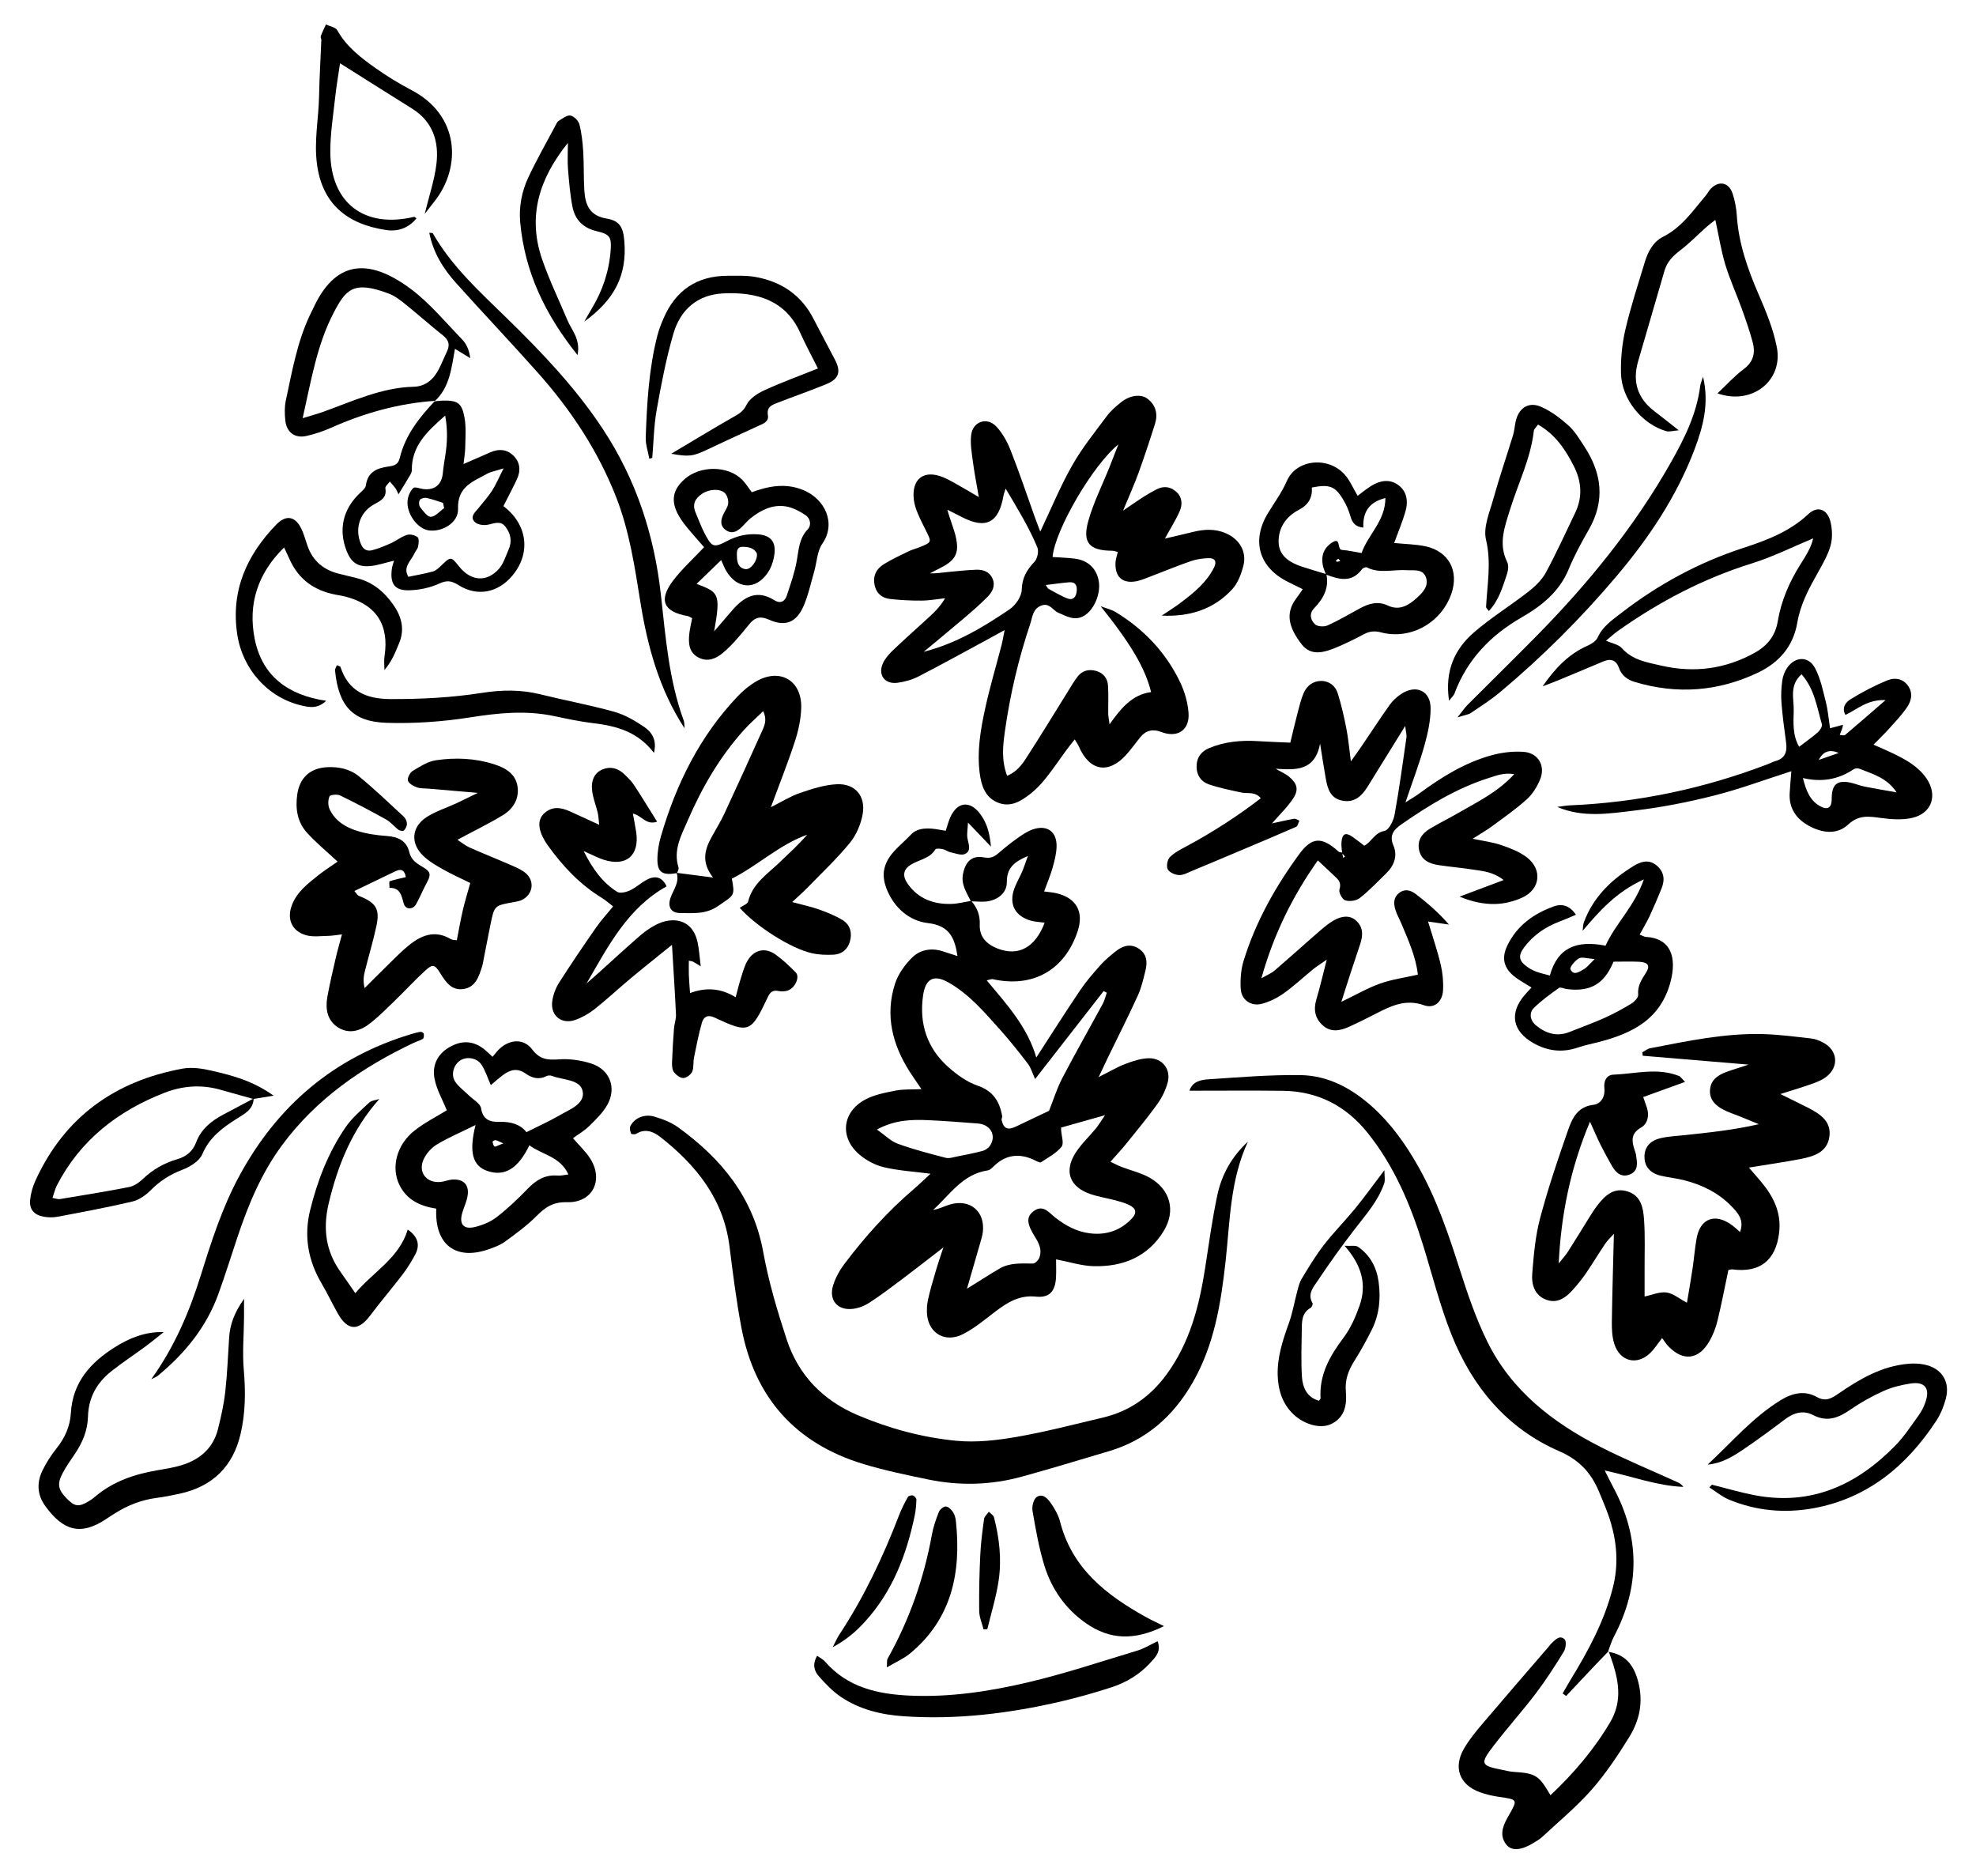 <?xml version="1.0" encoding="UTF-8"?>
<svg id="Layer_1" data-name="Layer 1" xmlns="http://www.w3.org/2000/svg" version="1.1" viewBox="0 0 489.99 465.1">
  <defs>
    <style>
      .cls-1 {
        fill: #000;
        stroke-width: 0px;
      }
    </style>
  </defs>
  <path class="cls-1" d="M240.77,223.48c-1.06-2.19-2.54-4.21-1.95-6.93.63-2.96,2.18-4.53,5.13-3.99,1.56.28,2.47-.04,3.53-.95,1.51-1.3,3.07-2.57,4.69-3.72,1.21-.86,2.49-1.75,3.87-2.24,3.57-1.25,6.04.48,5.96,4.22-.04,1.79-.52,3.6-1.01,5.34-.54,1.89-1.32,3.71-2.09,5.8,1.22.17,2.21.22,3.15.46,4.9,1.2,6.76,4.63,5.17,9.42-3.21,9.65-11.12,14.09-21.08,11.86-.28-.06-.61.11-1.46.3,4.98,5.96,10.12,11.59,12.29,19.13,3.71-5.72,7.22-11.26,10.89-16.7,1.48-2.2,3.25-4.22,5.02-6.21,1.1-1.23,2.39-2.31,3.69-3.35,1.65-1.31,3.49-2.06,5.53-.9,2.26,1.29,2.5,3.39,1.93,5.65-.53,2.09-1,4.23-1.89,6.17-2.35,5.15-4.91,10.19-7.38,15.28-.62,1.27-1.21,2.55-2.32,4.9,2.95-1.47,4.76-2.56,6.7-3.29,1.83-.68,3.81-1.34,5.73-1.37,3.39-.06,5.57,2.79,4.67,6.06-.52,1.89-1.45,3.76-2.59,5.35-2.43,3.37-5.09,6.58-7.7,9.81-1.14,1.41-2.39,2.74-3.89,4.44,1.14.54,1.92.96,2.74,1.28,2.32.89,4.8,1.46,6.95,2.66,5.14,2.88,6.59,8.21,3.5,13.25-3.94,6.43-10.15,8.9-17.41,8.7-2.94-.08-5.85-1.03-9.27-1.69,0,1.35.07,2.92-.01,4.48-.19,3.42-1.61,5.11-4.98,4.76-4.09-.43-7.01,1.4-9.98,3.64-2.65,2-5.23,4.22-8.17,5.69-4.3,2.15-8.32-.15-8.83-4.69-.14-1.3-.05-2.68.23-3.95.54-2.43,1.26-4.82,1.96-7.21.45-1.56.99-3.09,1.84-5.68-3.98,3.07-7.06,5.49-10.19,7.84-2.66,2-5.32,4.02-8.1,5.83-1.21.79-2.7,1.39-4.13,1.56-3.83.47-6.08-2.18-4.91-5.87.59-1.86,1.59-3.68,2.77-5.24,5.12-6.8,10.8-13.1,17.29-18.64,1.36-1.16,2.64-2.43,4.08-3.75-4.1-.53-7.9-.75-11.55-1.61-2.18-.51-4.4-1.7-6.11-3.16-4.92-4.21-4.27-10.52,1.44-13.6,2.27-1.23,5-1.73,7.58-2.24,1.93-.38,3.97-.24,6.39-.36-1.07-1.59-2-2.9-2.87-4.25-4.33-6.76-6.2-14.05-3.69-21.86.77-2.41,2.45-4.74,4.27-6.53,1.94-1.92,4.69-2.43,7.48-1.57,1.21.38,2.42.78,3.75,1.22-.71-4.59-2.02-7.56-7.34-8.18-4.7-.55-8.45-3.87-10.28-8.58-.52-1.34-.83-2.95-.62-4.34.62-4.09,4.17-6.27,6.68-9,1.71-1.86,4.58-1.7,7.12-1.22.46.09.93.16,1.52.26.38-1.14.66-2.26,1.11-3.3,1.76-3.99,4.99-4.29,7.56-.71,1.47,2.05,2.22,4.35,2.55,7.94-2.14-2.25-3.62-3.79-5.7-5.97-.09,1.76-.3,2.79-.15,3.77.22,1.46,1.11,3.19-.58,4.01-.93.45-2.42-.17-3.63-.42-.64-.13-1.2-.61-1.83-.75-.62-.13-1.71-.26-1.89.03-1.43,2.37-4.13,2.55-6.16,3.85-1.85,1.18-2.06,2.79-.69,4.72,2.63,3.72,6.44,5.09,10.83,4.96,1.64-.05,3.28-.49,4.91-.75,1.47,1.68,2.21,3.55,2.11,5.86-.13,3.07,1.7,4.89,4.41,5.95,5.19,2.02,9.34-.25,11.69-6.41-1.16-.16-2.34-.19-3.44-.5-3.99-1.15-5.51-4.17-4.05-8.07.52-1.39,1.3-2.69,1.89-4.06.47-1.1.83-2.24,1.44-3.9-3.49,1.46-5.25,3.02-5.23,6.52.02,2.77-2.54,4.62-5.43,4.79-1.15.07-2.32-.05-3.48-.08l.02.03ZM239.83,319.47c3.24-2.01,5.6-3.55,8.04-4.97,2.57-1.5,5.43-1.25,8.27-1.24.55,0,1.38-.86,1.61-1.5.67-1.86-.06-3.44-1.1-5.1-2.08-3.31-2.13-4.93-.5-6.26,2.44-1.98,3.93.21,5.55,1.48,2.54,1.98,5.28,3.47,8.51,3.88,4.05.51,7.56-.65,10.39-3.59,1.41-1.46,1.16-2.6-.7-3.48-1.04-.49-2.18-.8-3.3-1.1-2.08-.55-4.24-.88-6.27-1.58-5.09-1.76-6.53-5.61-3.64-10.17,1.41-2.22,3.41-4.06,5.09-6.12.74-.91,1.33-1.93,2.23-3.24-4.05,1.14-7.42,2.09-10.88,3.07,0-.03-.01.29,0,.61.07,1.41.76,3.32.1,4.14-1.29,1.61-3.31,2.66-5.1,3.85-.24.16-.88-.16-1.29-.37-3.78-1.95-7.2-1.59-10.09,1.05-.56.51-1.16,1.24-1.83,1.34-6.25.92-9.37,6.04-13.54,9.8,1.52-.24,2.8-.94,4.17-1.35,4.96-1.46,8.73,1.67,8.17,6.78-.11.98-.43,1.94-.7,2.9-.99,3.47-2,6.93-3.23,11.17h.04ZM256.68,267.52c-.68-1.47-1.02-2.77-1.77-3.76-2.22-2.9-4.49-5.77-6.93-8.49-3.88-4.33-7.67-8.82-12.83-11.72-3.57-2.01-5.63-.94-6.24,3.16-1.05,7.1.99,13.23,6.39,17.97,2.09,1.83,4.52,3.59,7.11,4.47,3.86,1.32,5.47,3.93,6.1,7.57.05.31-.21.68-.14.97.5,2.14,1.52,2.58,3.54,1.61,2.8-1.34,5.61-2.67,8.22-3.91,1.07-2.68,1.95-5.53,3.3-8.13,3.23-6.19,6.69-12.25,10.02-18.39.46-.85.67-1.83,1-2.75-.26-.14-.52-.27-.78-.41-5.59,7.17-11.17,14.33-16.99,21.8h0ZM217.43,280.02c2.01,1.4,3.45,2.9,5.2,3.54,3.87,1.41,7.87,2.44,11.87,3.48.88.23,1.93-.15,2.89-.34,2.09-.41,4.19-.81,6.25-1.36.7-.19,1.47-.72,1.86-1.31,1.65-2.49.13-5.25-2.99-5.49-4.13-.32-8.27-.65-12.4-.83-4.13-.18-8.24-.07-12.67,2.33v-.02Z"/>
  <path class="cls-1" d="M277.44,110.08c-6.5,5.19-15.91,21.51-16.43,28.01,1.8.13,3.6.18,5.39.39,3.39.4,5.54,2.45,6.07,5.65.53,3.22-1.31,7.32-3.84,8.64-2.27,1.19-4.14,0-6.14-.83-1.43-.6-2.25-2.62-4.33-1.79-2.09.84-2.11,2.79-2.68,4.49-2.92,8.68-5.01,17.57-6.29,26.63-.5,3.54-.91,7.2.55,11.07,2.33-.97,3.64-2.7,4.75-4.43,3.53-5.44,6.89-11,10.33-16.5.79-1.27,1.53-2.58,2.46-3.75,1.15-1.45,2.78-1.81,4.51-1.33,1.8.49,2.84,1.82,2.96,3.62.16,2.32.03,4.66.06,6.99,0,.62.15,1.23.33,2.64,2.88-4.09,5.67-7.39,10.3-8-1.47-5.92-4.93-11.83-12.51-21.29,1.66.63,2.75.87,3.65,1.41,7,4.25,12.48,9.98,16.03,17.36,1.13,2.35,1.91,5.03,2.11,7.62.35,4.35-2.76,6.36-6.79,4.78-2.08-.81-3.81-.37-5.19,1.33-1.15,1.42-2.21,2.93-3.43,4.29-4.45,4.96-9.17,4.11-11.83-2.1-.19-.44-.49-.84-.98-1.66-.79,1.01-1.46,1.81-2.08,2.66-1.67,2.28-3.25,4.64-5.01,6.85-1.13,1.42-2.4,2.8-3.83,3.92-2.39,1.89-5.03,3.55-8.24,2.19-3.15-1.34-4.02-4.3-4.41-7.34-.68-5.36.21-10.64,1.34-15.83,1.16-5.35,2.73-10.6,4.11-15.91.24-.93.39-1.88.74-3.65-1.66.91-2.71,1.49-3.76,2.06-5.85,3.16-11.66,6.38-17.56,9.42-1.59.82-3.44,1.34-5.22,1.58-3.29.44-5.03-2.07-3.53-5.05.58-1.16,1.53-2.19,2.48-3.1,2.65-2.53,5.39-4.96,8.09-7.43,1.7-1.54,3.41-3.07,4.74-5.38-1.94.21-3.88.58-5.82.59-2.63.02-5.28-.11-7.89-.41-1.96-.23-3.37-1.42-3.78-3.46-.45-2.22.43-4.01,2.27-5.14,1.97-1.22,4.09-2.2,6.18-3.22.89-.43,1.88-.66,2.81-1.04,2.89-1.18,2.9-1.23,1.59-3.87-.74-1.49-1.51-2.96-2.15-4.5-.44-1.07-.82-2.2-.96-3.34-.62-5.2,2.48-7.58,7.29-5.59,1.53.63,2.96,1.52,4.41,2.33,1.27.7,2.5,1.46,4.41,2.58-.59-3.44-1.13-6.17-1.49-8.93-.28-2.13-.65-4.33-.41-6.43.39-3.38,3.91-4.61,6.24-2.14,1.55,1.64,2.72,3.8,3.56,5.93,2.19,5.57,4.09,11.25,6.11,16.88.39,1.08.81,2.15,1.23,3.25,2.65-5.58,4.95-11.18,7.91-16.41,2.45-4.32,5.61-8.23,8.59-12.23.98-1.32,2.28-2.43,3.58-3.47,2.1-1.68,4.87-2.07,6.48-.86,2.08,1.57,2.66,3.8,1.89,6.25-1.3,4.12-2.66,8.22-4.13,12.28-1,2.77-2.23,5.45-3.79,9.24,2.25-1.53,3.54-2.45,4.87-3.3,1.12-.71,2.27-1.38,3.45-1.99,1.85-.95,3.61-.63,5.05.78,1.35,1.32,1.35,3.1.66,4.67-.93,2.12-2.19,4.09-3.65,6.76,2.6-.61,4.76-1.09,6.9-1.63,2.81-.7,5.58-.86,8.31.36,3.33,1.48,5.14,4.57,4.23,8.07-.53,2.03-1.36,4.24-2.74,5.75-4.58,5.01-10.59,6.88-17.49,6.55,1.61-1.09,3.28-2.11,4.83-3.29,3.18-2.43,6.3-4.94,8.14-8.64.71-1.42.28-2.36-1.31-2.31-1.47.04-3.01.24-4.39.72-3.3,1.13-6.53,2.48-9.79,3.72-1.24.47-2.48,1.02-3.78,1.28-3.44.67-5.38-1.12-5.16-4.7.05-.82.35-1.62.56-2.54-.44-.11-.9-.32-1.36-.32-5.62-.03-7.46-1.91-5.98-7.28,1.28-4.62,3.49-8.97,5.28-13.45.65-1.62,1.28-3.25,2.26-5.77l.06.04ZM229.04,161.6c7.97-2.04,14.78-6.09,21.32-10.55,1.47-1,2.96-3.15,3-4.82.08-2.98,1.25-4.94,3.16-6.95.72-.76,1.11-2.59.72-3.54-2.05-4.98-4.87-9.55-7.87-14.61-.33,1.06-.47,1.36-.52,1.68-1.16,6.83-4.37,8.49-10.39,5.35-1.08-.56-2.17-1.1-3.55-1.8.97,3.53,2.48,6.48,2.42,9.41-.07,3.73-3.89,4.75-6.72,6.38,1.55.04,3-.19,4.47-.34,2.31-.22,4.62-.47,6.94-.56,1.74-.07,3.35.45,4.11,2.22.76,1.78-.08,3.32-1.26,4.51-1.86,1.89-3.88,3.63-5.9,5.35-3.28,2.79-6.61,5.52-9.92,8.27h-.01ZM259.88,145.91c1.3.68,2.98,1.75,4.81,2.46,1.37.53,2.16-.34,2.3-1.77.14-1.38-.27-2.37-1.84-2.24-1.95.15-3.89.45-5.83.68.08.13.17.26.56.87h0Z"/>
  <path class="cls-1" d="M332.8,211.44c-.06-.83-.21-1.66-.16-2.48.14-2.27.96-2.71,2.73-1.5.95.65,1.85,1.39,2.93,2.21,1.84-.96,2.57-3.26,5.01-3.67,1.06-.18,2.23-2.5,2.5-4,1.16-6.36,2.02-12.77,2.95-19.17.09-.59-.12-1.22-.31-2.85-2.3,3.71-4.12,6.64-5.94,9.58-1.14,1.84-2.27,3.68-3.41,5.52-1.52,2.44-3.47,4.13-6.58,3.34-2.72-.69-3.33-3.01-3.76-5.36-.47-2.61-.86-5.24-1.41-8.68-1.35,6.88-6.08,6.5-11.02,6.21,1.32.77,2.46,1.24,3.35,1.99,1.95,1.64,2.41,3.15,1.06,5.26-1.41,2.2-3.37,4.04-5.32,6.3,1.89-.41,3.67-.84,5.49-1.15.39-.07.86.3,1.29.47-.26.53-.39,1.35-.8,1.53-5.02,2.2-10.07,4.31-15.12,6.44-3.53,1.49-7.05,2.98-10.59,4.44-1.07.44-2.2,1.11-3.28,1.08-1-.03-2.4-.63-2.84-1.42-.4-.73-.11-2.38.51-3.01,1.13-1.15,2.68-1.93,4.14-2.71,6.43-3.46,12.55-7.39,18.43-11.91-1.48-1.74-3.29-1.08-4.84-1.42-2.74-.59-5.51-1.14-8.15-2.06-1.79-.63-2.9-2.16-2.94-4.25-.05-2.3,1.12-3.87,3.09-4.69,3.9-1.64,8.03-2,12.23-1.73,2.64.17,5.28.25,7.92.37.61-2.52,1.19-5.05,1.85-7.56.42-1.6.81-3.24,1.47-4.75.78-1.79,2.3-2.97,4.28-2.99,2.01-.02,3.57,1.19,4.16,3.06.89,2.84,1.55,5.76,2.13,8.68.48,2.43.69,4.91,1.13,8.2,1.16-1.63,1.89-2.62,2.57-3.63,2.34-3.44,4.6-6.93,7.01-10.32.75-1.06,1.77-2.02,2.86-2.74,3.7-2.46,7.33-.84,7.33,3.54,0,3.09-.71,6.26-1.55,9.27-1.24,4.41-2.88,8.71-4.69,14.06,1.7-1.09,2.61-1.61,3.45-2.23,5.53-4.07,11.33-7.68,18.01-9.49,2.51-.68,5.25-1.01,7.84-.82,3.65.27,5.48,3.46,4.09,6.85-.74,1.79-1.86,3.62-3.28,4.9-2.7,2.44-5.72,4.54-8.66,6.71-1.45,1.07-3.03,1.96-4.78,3.08,2.62.56,4.94.84,7.11,1.58,2.18.74,4.44,1.62,6.25,2.98,3.99,2.99,3.46,7.96-1.06,10.03-2.07.95-4.46,1.54-6.73,1.59-2.89.07-5.8-.57-8.81-1.83,3.46-1.3,6.92-2.6,10.92-4.11-2.63-2.06-5.22-2.23-7.72-2.61-2.79-.42-5.61-.67-8.4-1.09-2.24-.34-4.26-1.18-4.83-3.67-.55-2.46.71-4.2,2.72-5.39,2.44-1.44,4.97-2.7,7.42-4.12,4.59-2.65,9.41-4.98,13.43-9.37-2.54-.43-4.49.37-6.37.97-7.86,2.5-14.82,6.75-21.53,11.43-1.75,1.22-3.24,2.58-2.04,5.34,1.06,2.44.19,4.93-1.79,6.84-2.15,2.08-4.21,4.29-6.56,6.13-.87.69-2.54.91-3.62.58-.72-.22-1.66-1.97-1.43-2.68.56-1.7-.27-2.48-1.27-3.4-1.22-1.12-2.42-2.27-4.08-3.83-6.19,8.77-10.87,18.09-14.01,29.24,1.53-.89,2.52-1.28,3.28-1.93,3.16-2.71,6.25-5.5,9.38-8.24,1.38-1.2,2.74-2.44,4.22-3.51,2.56-1.83,4.83-2.09,6.41-.8,1.98,1.61,1.96,3.71,1.24,5.92-.78,2.37-1.59,4.73-2.36,7.1-.71,2.15-1.38,4.32-2.33,7.28,3.74-1.8,6.59-3.46,9.65-4.54,2.92-1.03,6.05-1.45,9.32-2.19-.49-4.38-2.32-8.45-4.04-12.55-.51-1.23-1.21-2.4-1.57-3.66-.41-1.47-.46-2.97.99-4.07,1.49-1.12,2.94-.6,4.14.32,2.88,2.22,5.65,4.59,8.18,7.54-1.63-.24-3.27-.48-5.17-.76,1.12,3.75,2.3,7.16,3.13,10.65.49,2.07.7,4.29.58,6.42-.15,2.83-2.16,4.6-4.69,3.7-4.5-1.61-8.12.1-11.86,2.03-2.22,1.14-4.45,2.26-6.73,3.29-2.21,1-4.52,1.49-6.56-.35-1.91-1.73-2.31-3.88-1.58-6.38.88-2.97,1.58-5.99,2.59-9.9-1.64,1.14-2.55,1.7-3.36,2.36-2.45,2-4.77,4.18-7.34,6.01-1.59,1.13-3.46,2.05-5.35,2.56-2.72.74-5.13-.93-5.29-3.74-.13-2.28.05-4.71.71-6.87,2.96-9.64,7.86-18.35,13.78-26.45,3.19-4.37,5.65-4.38,9.78-.66.21.19.6.17.9.25.07.43.15.86.22,1.29.16-.1.32-.2.49-.3-.27-.3-.53-.6-.8-.91l.06-.02Z"/>
  <path class="cls-1" d="M417.86,268.22c-3.69,1.34-6.93,2.51-10.39,3.76.29.83.62,1.73.91,2.63.65,1.97.18,4-1.42,4.92-2.54,1.45-2.38,3.24-1.67,5.44.15.47.34.95.41,1.44.25,1.83.68,3.85-1.53,4.75-2.1.86-3.49-.4-4.47-2.13-.99-1.73-1.95-3.49-2.84-5.27-.81-1.63-1.52-3.31-2.59-5.67-4.87,11.57-7.17,23.07-7.76,35.14.79-1,1.67-1.94,2.35-3,1.8-2.8,3.51-5.66,5.28-8.48.62-.99,1.24-1.97,1.95-2.89,1.91-2.48,4.1-4.58,7.58-3.45,3.28,1.06,3.8,4.1,4,6.88.3,4.14.12,8.32.14,12.48v6.66c1.83-.38,3.68-1.22,5.41-1,1.63.2,3.13,1.51,5.09,2.54.47-2.8.98-5.65,1.4-8.51.37-2.46.55-4.96.99-7.41.89-4.98,4.55-6.37,8.71-3.36.65.47,1.24,1.04,2.07,1.75,1.1-2.98-.55-4.75-2.1-6.36-3.2-3.32-7.23-5.3-11.65-6.45-1.92-.5-3.93-.68-5.87-1.14-2.58-.6-3.95-2.14-4.07-4.38-.14-2.47,1.17-4.26,3.97-4.93,1.93-.46,3.94-.54,5.93-.75,6.11-.65,12.21-1.28,18.45-2.72-1.59-.65-3.18-1.3-4.77-1.95-1.39-.56-2.83-1.01-4.14-1.71-1.83-.98-3.3-2.38-3.21-4.67.1-2.52,1.84-3.8,3.99-4.59,1.69-.62,3.42-1.13,5.59-1.85-9.12-.76-17.69-1.48-26.26-2.2-.03-.29-.05-.57-.08-.86.64-.34,1.25-.87,1.94-1,9.31-1.79,18.6-3.79,28.15-3.5,3.97.12,7.94.65,11.89,1.1.97.11,1.94.52,2.82.98,3.65,1.9,4.05,6.02.77,8.53-1.03.79-2.32,1.29-3.55,1.73-2.32.83-4.68,1.52-7.8,2.52,2.74,1.35,4.91,2.39,7.05,3.49,2.93,1.51,5.67,3.39,5.09,7.17-.58,3.76-3.82,4.79-7,5.41-4.06.8-8.17,1.37-12.95,2.16,1.24,1.43,2.14,2.45,3.02,3.5,3.09,3.69,5.11,7.71,4.47,12.77-.86,6.76-4.76,9.86-11.58,8.97-.31-.04-.64.1-.99.16-.89,4.19-1.69,8.4-2.7,12.57-.43,1.76-1.11,3.51-2.01,5.08-2.64,4.6-6.51,5.05-10.15,1.28-.55-.57-.97-1.26-1.58-2.07-1.05,1.35-1.85,2.63-2.89,3.66-3.29,3.23-7.57,2.2-8.97-2.24-.54-1.7-.62-3.61-.6-5.42.1-7.14.32-14.29.51-21.85-.8.9-1.56,1.59-2.12,2.42-1.67,2.48-3.22,5.05-4.91,7.53-.94,1.37-2.01,2.65-3.11,3.89-1.73,1.96-3.8,3.51-6.55,2.54-2.98-1.05-3.78-3.81-3.56-6.52.37-4.62.77-9.31,1.96-13.77,1.96-7.37,4.41-14.61,6.93-21.81,1.02-2.92,2.34-5.8,6.3-6.26,1.84-.21,2.93-2,2.69-4.17-.18-1.69.5-3.23,2.26-3.3,5.43-.21,10.91-1.82,16.29.35.28.11.47.44,1.48,1.45h0Z"/>
  <path class="cls-1" d="M83.73,213.63c-2.87-2.68-5.44-4.78-7.64-7.22-2.36-2.62-2.87-5.92-2.39-9.39.57-4.15,3.15-6.56,7.29-6.81,2.94-.18,5.78.43,8.01,2.25,3.85,3.15,7.45,6.61,11.11,9.99.44.41.78,1.15.8,1.75.02.57-.33,1.26-.74,1.69-.19.21-1.02.09-1.35-.16-1.06-.79-1.92-1.92-3.06-2.55-3.76-2.1-7.57-4.11-11.44-5.98-.72-.35-2.46-.15-2.62.24-.38.91-.39,2.25.02,3.15,1.34,2.91,3.97,4.51,6.87,5.41,2.35.73,4.87,1.09,7.33,1.26,2.8.2,4.88,1.15,5.58,4.02.44,1.8,1.6,2.66,3.14,3.55,2.34,1.36,2.3,1.99.97,4.46-.86,1.6-1.54,3.3-2.43,4.88-.79,1.41-2.62,1.38-3.05-.13-.57-1.99-.85-3.96-3.54-3.92,0-.57-.14-1.57.03-1.63,1.28-.44,2.62-.7,4.02-1.03-.25-1.38-.85-2.31-2.61-1.45-3.28,1.59-6.57,3.17-10.15,4.89.55.62.76,1.07,1.1,1.2,4.26,1.69,5.27,3.23,4.36,7.48-.8,3.73-1.91,7.4-2.84,11.1-.32,1.25-.52,2.53-.08,4.29,1.56-1.56,3.11-3.13,4.69-4.67,2.03-1.97,3.98-4.05,6.16-5.84,3.13-2.57,6.56-4.01,10.54-1.62.38.23.92.18,1.47.27.5-2.53.91-4.97,1.47-7.38.52-2.23,1.2-4.43,1.86-6.82-2.28-1.12-4.55-2.13-6.71-3.35-1.73-.97-3.5-2-4.92-3.35-3.29-3.12-2.95-7.26.88-9.68,2.23-1.41,4.82-2.23,7.23-3.34,1.45-.67,2.88-1.39,5.4-2.62-4.9-.42-8.53-.73-12.16-1.04-.99-.09-2.05,0-2.96-.33-.86-.31-2-.94-2.21-1.67-.19-.65.49-1.98,1.17-2.39,1.82-1.1,3.77-2.37,5.8-2.66,4.79-.7,9.63-.52,14.33.98,2.83.9,5.38,2.33,5.87,5.5.48,3.08-1.09,5.6-3.65,7.15-3.54,2.15-7.29,3.96-11.25,6.09.94.61,1.89,1.41,2.98,1.9,3.5,1.56,7.06,2.96,10.57,4.5,1.21.53,2.49,1.08,3.45,1.94,2.25,2,1.68,5.28-1.04,6.59-.59.28-1.27.4-1.92.51-4.85.86-4.87.85-5.81,5.39-.6,2.92-1.15,5.86-1.73,8.79-.13.65-.23,1.31-.43,1.94-.78,2.41-1.59,4.97-4.52,5.43-2.96.47-4.41-1.66-5.79-3.88-1.4-2.26-1.9-2.36-3.78-.64-2.58,2.36-4.95,4.94-7.46,7.38-1.91,1.86-3.81,3.75-5.87,5.42-2.46,2-5.35,3.11-8.29,1.23-2.68-1.72-3.14-4.61-2.61-7.57.59-3.26,1.36-6.5,2.1-9.73.41-1.77.92-3.51,1.52-5.74-1.38.15-2.44.35-3.51.37-1.8.03-3.71.31-5.39-.17-3.56-1.01-4.83-4.03-3.5-7.5,1.26-3.27,3.95-5.3,6.56-7.38,1.53-1.22,3.2-2.27,4.77-3.37v.02Z"/>
  <path class="cls-1" d="M309.48,282.98c-4.48,9.53-4.46,19.78-5.58,29.81-1.17,10.46-2.82,20.74-8.21,30.07-4.8,8.3-11.47,14.19-20.74,16.93-7.18,2.13-14.34,4.32-21.55,6.3-7.67,2.11-15.47,2.31-23.25.7-5.37-1.11-10.76-2.23-16-3.81-16.87-5.11-27.02-16.46-30.29-33.76-1.27-6.69-2.12-13.47-2.97-20.23-1.48-11.74-8.23-20.1-17.13-27.09-1.74-1.36-3.76-2.2-6.01-.8-.31.19-1.2.11-1.26-.05-.21-.57-.42-1.34-.19-1.83.98-2.03,3.47-3.13,5.99-2.38,2.05.61,4.16,1.41,5.87,2.65,10.72,7.76,18.64,17.35,21.1,30.93,1.33,7.33,3.48,14.56,5.81,21.65,2.9,8.85,8.98,15.1,17.55,18.75,7.85,3.34,16.09,5.57,24.54,6.38,4.89.47,9.98-.11,14.86-.95,7.2-1.25,14.3-3.11,21.42-4.79,6.59-1.55,11.77-5.18,15.79-10.65,5.81-7.9,8.14-17,9.61-26.46.94-6.07,1.76-12.18,3.05-18.18,1.1-5.1,3.67-9.58,7.62-13.18h-.03Z"/>
  <path class="cls-1" d="M167.87,216.46c-3.53.64-4.86-.16-4.85-3.35,0-1.97.34-3.99.9-5.88,3.78-12.94,9.65-24.78,19.04-34.64,1.36-1.43,2.95-2.74,4.65-3.71,5.87-3.34,11.28-.13,11.07,6.66-.09,2.78-.7,5.63-1.57,8.28-1.74,5.33-3.83,10.55-5.95,16.3,2.6-1.3,4.81-2.7,7.22-3.53,2.95-1.01,6.04-2.01,9.11-2.16,4.53-.22,7.22,2.9,6.43,7.4-.44,2.51-1.58,5.18-3.18,7.14-3.26,3.97-7.03,7.52-10.62,11.21-1.01,1.04-2.11,1.99-3.68,3.46,2.64.72,4.71,1.14,6.67,1.84,2.02.73,4.06,1.54,5.87,2.66,1.88,1.17,2.37,3.19,1.77,5.3-.56,1.94-2.01,3.13-4,3.24-1.8.1-3.68.03-5.43-.36-5.25-1.17-13.93-6.74-17.89-11.25.72-.52,1.93-.92,2.09-1.58,1.09-4.42,4.7-6.73,7.68-9.58,2.37-2.26,4.78-4.47,6.97-6.97-6.95,2.48-12.26,7.67-18.69,10.9.81,4.36.57,4-3.33,6.73-3.11,2.17-6.3,1.81-9.55,1.79-2.26-.02-3.11-1.6-2.3-3.85.72-2,2.24-3.77,1.48-6.12,2.74.35,5.48.71,9.04,1.17-3.06-3.89-2.02-7.07-.26-10.22,1.05-1.88,2.18-3.73,3.09-5.68,3.21-6.91,6.36-13.84,9.49-20.79.58-1.29,1.01-2.67.11-4.56-1.78,1.73-3.4,3.13-4.81,4.71-5.94,6.61-10.35,14.19-13.86,22.3-1.61,3.72-3.71,7.41-2.32,11.77.12.39-.24.93-.38,1.4v-.03Z"/>
  <path class="cls-1" d="M166.65,234.23c-3.75,3.04-6.97,5.58-10.12,8.21-3.07,2.56-5.99,5.29-9.12,7.77-1.41,1.12-3.07,2.05-4.77,2.65-3.35,1.19-6.15-1.04-5.71-4.55.2-1.6.82-3.28,1.68-4.64,2.94-4.63,6.03-9.16,9.16-13.66,1.23-1.77,2.7-3.37,4.26-5.29-1-.76-1.82-1.52-2.76-2.09-5.5-3.36-9.8-7.95-13.51-13.15-.19-.27-.37-.55-.55-.84-1.79-2.94-1.97-5.3-.38-6.88,1.96-1.94,4.21-1.63,6.48-.61,2.27,1.02,4.52,2.07,7.27,3.33-.14-1.24-.16-2.13-.36-2.98-.42-1.77-1.13-3.5-1.37-5.29-.37-2.77.59-4.64,2.53-5.44,2.09-.86,3.93-.28,5.49,1.23.83.81,1.7,1.63,2.33,2.6,1.91,2.9,3.71,5.87,5.74,9.11-2.73.96-3.74-1.51-6.01-2.01.3,1.67.61,3.14.83,4.64.83,5.77-2.48,8.59-8.06,6.81-1.4-.45-2.72-1.17-4.98-2.16,2.29,4.53,4.72,7.84,8.31,10.11.72.45,2.23.09,3.16-.34,1.49-.7,2.74-1.88,4.2-2.66,2.12-1.13,3.86-.66,4.9,1.65-9.67,5.38-14.5,14.85-19.83,24.06,1.03-.9,2.06-1.8,3.08-2.71,3.34-3.01,6.64-6.07,10.03-9.01,1.25-1.08,2.63-2.07,4.1-2.83,3.81-1.98,9.04-1.74,10.34,4.49.35,1.69.45,3.42.75,5.82-1.15-.7-1.52-.96-1.93-1.16-.24-.12-.53-.13-1.02-.23,0,1.22-.03,2.37,0,3.52.05,1.32.17,2.63.3,4.5,3.95-1.47,7.61-1.23,11.31,1.04.5-1.85.87-3.43,1.37-4.98.45-1.42.85-2.91,1.61-4.16,1.61-2.66,4.35-3.27,6.86-1.49,1.83,1.3,3.49,2.88,5.07,4.49,1.05,1.07-.11,3.76-1.9,4.44-.72.27-1.64.31-2.4.15-1.45-.31-2.09.34-2.66,1.55-4.16,8.83-4.65,9.03-13.23,5.01-1.72-.81-2.7-.07-3.09,1.3-.82,2.86-1.38,5.79-1.97,8.71-.23,1.13,0,2.42-.44,3.43-.33.74-1.42,1.55-2.19,1.57-.78.02-1.78-.74-2.32-1.45-.45-.58-.51-1.58-.49-2.39.1-2.82.28-5.65.49-8.46.09-1.15.54-2.3.49-3.44-.25-5.46-.61-10.91-.99-17.28h.02Z"/>
  <path class="cls-1" d="M108.16,299.64c-4.18-.64-7.36-2.28-9.12-5.88-2.11-4.31-.71-9.92,3.67-13.4,2.57-2.05,5.58-3.55,8.08-5.1-1.06-2.64-2.58-5.22-3.07-7.98-.64-3.61,1.13-6.48,4.53-8.09,3.04-1.44,5.82-.87,8.3,1.35.49.44.97.89,1.59,1.46.68-.78,1.22-1.57,1.93-2.17,2.6-2.22,5.87-2.34,7.93.38,1.91,2.54,3.93,2.62,6.7,2.42,2.58-.18,5.35.24,7.83,1.01,4.71,1.47,6.48,6.09,4.01,10.37-1.13,1.97-2.88,3.63-4.52,5.24-1.14,1.12-2.59,1.94-3.94,2.93,1.59,1.85,3.2,3.33,4.32,5.12,3.33,5.31.51,10.93-5.78,10.75-3.51-.1-5.43,1.27-7.62,3.47-2.33,2.34-5.05,4.31-7.72,6.27-1.18.87-2.64,1.41-4.05,1.91-8.18,2.88-13.48-1.07-13.05-10.05h-.02ZM117.91,278.92c-3.75,1.85-6.77,3.13-9.55,4.8-1.35.81-2.59,2.2-3.27,3.61-1.56,3.24.65,6.09,4.23,5.69.98-.11,1.94-.54,2.92-.59,2.71-.14,4.12,1.3,3.72,3.96-.22,1.45-.89,2.83-1.32,4.26-.84,2.84.28,4.25,3.16,3.54,1.89-.46,3.85-1.27,5.37-2.45,2.74-2.12,5.28-4.53,7.69-7.03,2.09-2.16,4.34-3.53,7.44-3.26.78.07,1.58-.16,2.65-.28-2.03-4.47-6.52-4.87-9.68-7.23-2.81,5.86-6.22,7.85-10.51,6.33-3.52-1.25-4.54-4.56-2.84-11.35h-.01ZM130.55,280.68c2.94-1.48,5.63-2.68,8.16-4.15,2.52-1.46,6.41-2.84,5.77-6-.6-2.99-4.88-2.72-7.58-3.79-.41-.16-1.04-.14-1.43.06-1.9.98-3.65.41-5.16-.66-2.01-1.41-3.75-.95-5.48.31-1.02.74-1.96,1.61-3.12,2.57-.81-1.83-1.34-3.56-2.29-5.02-1.13-1.76-3.67-2.14-5.3-1.09-1.62,1.05-2.39,3.55-1.25,5.26.89,1.33,2.3,2.31,3.46,3.46,1.05,1.03,2.79,1.97,2.97,3.15.46,2.92,2.32,3.42,4.53,3.35,2.83-.09,5.22.62,6.72,2.56h0ZM124.81,283.47c-1.07-.46-1.49-.73-1.95-.81-.22-.04-.73.29-.71.39.07.43.18.97.48,1.2.17.13.74-.24,2.18-.78h0Z"/>
  <path class="cls-1" d="M398.87,409.37c-1.13,1.17-2.26,2.34-3.38,3.52-2.38,2.52-4.76,5.05-7.14,7.58-.29-.21-.57-.41-.86-.62.66-1.14,1.28-2.29,1.97-3.41,4.44-7.25,8.45-14.66,10.53-23.03,1.33-5.36.99-10.57-.51-15.75-.78-2.7-1.92-5.31-3.01-7.92-1.92-4.61-4.9-7.82-9.79-9.94-13.04-5.66-21.6-15.98-26.77-28.96-2.88-7.24-4.77-14.88-7.09-22.34-3.09-9.92-7.08-19.37-13.64-27.58-5.43-6.8-12.44-10.39-21.14-10.49-7.61-.09-15.23-.02-23.09-.02.73-2.28,2.81-2.7,4.62-2.82,7.63-.51,15.28-1.15,22.91-1.05,6.89.1,12.78,3.32,17.88,7.92,4.63,4.18,8.18,9.2,11.24,14.58,4.55,8.01,7.5,16.66,10.29,25.4,1.97,6.16,4.06,12.37,6.91,18.15,5.98,12.17,16.23,20.1,28.03,26.11,6.21,3.17,12.68,5.83,19.03,8.72.56.26,1.11.53,1.55,1.21-6.5-.27-12.57-2.58-19.48-4.07.81,1.6,1.4,2.84,2.05,4.05,6.7,12.37,6.79,24.76.19,37.21-.61,1.15-.96,2.45-1.43,3.68l.12-.13h.01Z"/>
  <path class="cls-1" d="M444.17,191.21c-6.6,2.11-12.76,4.42-19.1,6.02-6.42,1.63-12.98,2.92-19.55,3.7-6.41.76-12.95,1.88-19.38-.88,1.06-.13,2.12-.34,3.19-.39,16.91-.71,33.25-4.17,49.06-10.22.62-.24,1.21-.57,1.85-.75,2.42-.66,2.97-2.32,2.66-4.59-.45-3.29-.89-6.58-1.15-9.89-.14-1.81-.05-3.67.2-5.48.15-1.11.59-2.28,1.23-3.19,1.96-2.82,5.27-2.94,6.89.08,1.37,2.57,1.97,5.58,2.69,8.45.52,2.04.68,4.18,1.04,6.48,1.34-.36,2.24-.6,3.21-.86-.07.34-.09.6-.17.85-.2.56-.42,1.11-.64,1.66.45.02,1.06.23,1.32.02,3.15-2.65,6.24-5.35,10.05-8.65-4.57-.19-7.02,2.31-9.96,3.67-1.03-1.87.19-3.22,1.28-3.89,2.94-1.81,6.04-3.43,9.24-4.72,1.68-.68,3.69-.43,4.96,1.33,1.38,1.92.87,3.88-.33,5.58-1.24,1.76-2.73,3.35-4.17,4.95-1.19,1.33-2.48,2.57-4.01,4.13,1.91.85,3.41,1.48,4.87,2.18,3.17,1.54,6.26,3.23,8.29,6.23,2.79,4.14,1.31,8.59-3.52,9.73-2.49.58-5.26.38-7.84.03-2.97-.4-5.45-.82-8.09,1.63-2.81,2.62-6.51,2.11-9.81.28-3.16-1.76-4.93-4.41-4.69-8.16.1-1.61.25-3.23.41-5.34h-.03ZM470.3,196.44c-2.33-3.56-5.87-4.53-9.2-5.85-.41-.16-1.08-.13-1.43.11-3.8,2.57-7.97,3.28-12.6,2.19.78,3.11,1.73,5.56,4.26,6.98,1.87,1.04,2.89.39,2.88-1.78-.02-3.63,1.36-4.81,4.79-4.03,1.13.26,2.21.72,3.34.95,2.64.52,5.31.96,7.96,1.43h0ZM446.73,167.16c-3.1,2.77-1.86,6.11-1.94,9.05-.08,2.98-.3,6.1,1.35,8.93,1.79-1.37,3.29-2.41,4.65-3.61.52-.47,1.14-1.43.99-1.96-1.23-4.2-1.8-8.71-5.05-12.41ZM455.96,186.67c-2.25-.97-3.9-.4-4.95,1.73,1.77-.62,3.1-1.08,4.95-1.73Z"/>
  <path class="cls-1" d="M345.7,134.62c2.91.29,5.4.31,7.78.82,5.79,1.25,8.36,6.12,6.42,11.75-2.5,7.22-10.11,11.5-17.4,9.6-1.59-.42-2.86-.31-4.27.43-2.2,1.17-4.44,2.29-6.74,3.25-3,1.25-6.35,2.33-8.71-.72-3.26-4.21-4.11-7.73-1.35-11.38.49-.65.94-1.34,1.61-2.3-1.34-.66-2.47-1.23-3.6-1.78-7.2-3.53-9.21-10.14-5.06-17.01,1.61-2.67,3.45-5.11,4.74-8.07,2.34-5.39,10.27-6.11,14.32-1.56,1.29,1.44,2.06,3.34,3.21,5.27.97-.72,2.08-1.63,3.28-2.4,2.1-1.34,4.48-1.83,6.59-.42,2.34,1.56,2.73,4.13,1.99,6.71-.73,2.53-1.77,4.97-2.8,7.82h-.01ZM328.9,142.34c.73,3.45-.76,6.1-3.04,8.47-1.33,1.39-.85,2.96.24,3.98.61.57,2.23.65,3.09.27,2.71-1.22,5.29-2.75,7.91-4.17,2.26-1.23,4.5-1.96,7.08-.75,2.85,1.34,5.17-.09,7.19-1.94,1.47-1.34,3.03-2.99,2.19-5.15-.82-2.1-3.06-1.57-4.82-1.69-3.26-.22-6.62.93-9.8-.69-.27-.14-.99.15-1.21.45-2.55,3.46-5.72,2.53-8.93,1.32-.27-.78-.64-1.54-.79-2.34-.45-2.35.29-4.3,2.32-5.6,2.28-1.47,1.12,1.75,2.44,1.84,1.58.11,3.14.48,4.86.77,1.6-4.58,5.9-7.94,5.91-13.64-4.15,1.04-5.63,3.56-5.47,7.33-1.95-.17-2.73-1.16-3.19-2.77-.4-1.42-1-2.82-1.76-4.09-2.04-3.44-3.47-3.94-7.83-3.07q.32,3.69-3.19,5.52c-3.23,1.68-5.08,4.45-5.04,7.95.04,3.43,2.7,5.12,5.71,6.12,2.03.67,4.09,1.26,6.14,1.88h0ZM331.85,138.53c-.22.16-.41.31-.61.45.11.11.23.31.33.3.27-.03.52-.14.79-.22-.17-.18-.33-.35-.5-.53h-.01Z"/>
  <path class="cls-1" d="M186.42,122.03c4.19-1.53,8.32-2.32,12.66-.58,5.53,2.21,8.32,8.31,4.85,13.32-1.32,1.9-1.37,4.67-2.06,7.03-.83,2.86-1.45,5.81-2.64,8.52-1.75,3.98-4.48,5.12-8.5,3.33-2.38-1.06-3.67-.49-5.06,1.26-1.13,1.43-2.32,2.83-3.55,4.18-.89.98-1.84,1.91-2.85,2.76-1.75,1.5-3.8,2.29-5.98,1.21-2.49-1.24-2.63-3.64-2.35-6.05.15-1.28.47-2.54.69-3.74-.51-.25-.78-.48-1.09-.53-6.01-1.06-7.31-3.92-3.64-8.78,2.18-2.89,4.93-5.35,7.7-8.3-1.31-1.51-2.94-3.29-4.45-5.16-4-4.95-4.08-8.48-.35-11.75,3.85-3.37,10.66-3.34,14.18.13.93.92,1.61,2.07,2.43,3.15h0ZM177.07,156.54c1.92-2.24,3.21-3.74,4.51-5.24,2.87-3.31,6.07-5.23,10.41-2.51,1.49.94,2.62.37,3.12-1.15.93-2.83,1.94-5.66,2.46-8.58.5-2.79.57-5.55,2.71-7.82,1.02-1.08.64-2.74-.55-3.54-1.46-.97-3.15-1.87-4.85-2.15-3.3-.54-6.17.89-8.72,2.91-.78.61-1.41,1.4-2.12,2.1-1.13,1.11-2.4,1.94-3.96.92-1.56-1.02-1.42-2.47-.71-3.97.42-.9,1.11-1.78,1.2-2.71.08-.84-.25-2.01-.84-2.57-1.22-1.17-3.9-.97-5.61.17-1.7,1.13-2.54,2.59-1.64,4.66.72,1.67,1.32,3.4,2.16,5.01,1.83,3.55,2.25,3.85,5.63,2.07,2.48-1.31,4.95-1.86,7.64-1.67,3.13.22,4.53,1.78,4.12,4.92-.21,1.59-.75,3.29-1.65,4.6-2.99,4.4-7.63,4.11-10.34-.51-.38-.65-.64-1.38-1.21-2.62-2.26,2.18-4.11,3.97-6.1,5.89,5.39,2.1,6.08,2.19,4.36,11.78h-.02ZM187.69,137.27c-.58-1.41-2.14-1.71-3.55-1.7-1.67.02-1.42,1.53-1.39,2.65.04,1.43.54,2.69,2.14,2.88,1.29.15,3.01-2.13,2.8-3.84h0Z"/>
  <path class="cls-1" d="M406.59,231.71c.88.34,1.18.54,1.49.56,6.48.37,7.6,5.35,6.25,10.79-2.37,9.55-9.4,13.07-17.81,15.26-1.76.46-3.55.8-5.26,1.39-3.87,1.32-7.51.89-11.03-1.11-5.2-2.95-6.02-7.42-2.16-11.91.51-.6,1.06-1.16,1.7-1.87-1.47-.93-2.79-1.63-3.98-2.52-2.87-2.16-3.55-4.69-2.02-7.87,2.37-4.93,6.51-7.91,11.51-9.71,1.98-.71,3.91-.3,5.51,2.06-1.45.61-2.73,1.19-4.04,1.68-3.51,1.31-6.51,3.36-8.77,6.36-1.62,2.15-1.37,3.44.86,4.97.68.47,1.44.86,2.21,1.14,1.06.38,2.18.62,3.27.92,1.93-6.98,6.64-8.79,13.81-7.4,2.43-5.43,7.12-9.64,9.5-16.43-6.8,3.07-10.93,7.75-15.18,12.74.1-.71.07-1.47.31-2.13,2.32-6.2,6.79-10.55,12.29-13.92,1.71-1.05,3.69-1.76,5.6-.26,1.98,1.55,2.27,3.58,1.37,5.81-.93,2.3-1.91,4.59-2.95,6.84-.69,1.48-1.55,2.89-2.49,4.62h.01ZM400.1,238.43c-2.3,5.54-5.73,7.54-11.65,6.77-.63-.08-1.49-.54-1.86-.28-2.14,1.53-4.31,3.08-6.19,4.92-1.31,1.28-1,3.15.49,4.38,2.45,2.01,5.2,2.88,8.32,1.62,2.91-1.16,5.86-2.22,8.71-3.5,2.26-1.01,4.45-2.21,6.57-3.5.77-.47,1.8-1.52,1.73-2.2-.22-2.22.85-3.76,1.93-5.47,1.12-1.76.52-2.63-1.75-2.73-1.97-.09-3.94-.02-6.3-.02h0ZM395.43,237.77c-1.91-.13-3.17-.6-3.91-.17-.96.55-2.33,2.18-2.1,2.7.78,1.71,2.24.59,3.31,0,.78-.43,1.35-1.23,2.7-2.52h0Z"/>
  <path class="cls-1" d="M107.74,99.5c.66-.06,1.32-.16,1.99-.18,3.72-.09,4.8.55,5.46,4.25.43,2.4.21,4.94.17,7.41-.02,1.27-.26,2.54-.42,4.06,2.52-1.1,4.63-2.02,6.75-2.94,2.02-.87,3.97-.72,5.57.81,1.77,1.7,1.91,3.82.89,5.97-1.05,2.23-2.22,4.41-3.32,6.6,5.98,4.49,6.89,11.66,2.23,17.22-3.54,4.24-8.69,5.32-13.38,2.35-1.82-1.15-2.94-1.21-4.86-.33-2.2,1-4.75,1.53-7.18,1.62-3.75.15-4.97-1.54-4.47-5.35.08-.6.31-1.19.53-1.99-2.19.52-4.04,1.17-5.93,1.34-3.04.28-4.69-.91-5.79-3.67-2.13-5.35-.95-10.46,3.29-14.45.58-.55,1.37-1.2,1.46-1.88.42-3.38,2.84-4.3,5.59-4.68,1.45-.2,2.4-.45,2.81-2.12,1.37-5.66,4.86-10.07,8.77-14.19l-.15.13v.02ZM98.83,122.57c-.38-.75-.53-1.19-.79-1.55-.42-.57-.92-1.09-1.38-1.64-.39.57-1.19,1.2-1.1,1.68.42,2.44-1.25,3.11-2.9,4.04-3.54,1.98-4.74,6.12-3.14,9.84.58,1.36,1.57,1.78,2.76,1.47,1.59-.41,3.13-1.05,4.64-1.73,1.36-.62,2.57-1.61,3.97-2.06.78-.25,1.99.04,2.65.55.41.31.29,1.52.15,2.28-.11.62-.65,1.15-.92,1.75-.82,1.85-2.96,3.36-1.51,5.8,2.05-.43,4.12-.77,6.13-1.33.74-.21,1.39-.87,1.99-1.43,2.44-2.32,2.43-2.34,4.54.29,2.86,3.56,6.78,3.88,9.79.51,1.15-1.29,1.68-3.16,2.41-4.8.9-2.01.53-3.95-.77-5.64-1.31-1.7-2.94-.74-4.57-.47-1,.16-2.48-.09-3.1-.76-1.22-1.3.15-2.38.96-3.39,1.14-1.44,2.39-2.8,3.38-4.33.94-1.46,1.61-3.09,2.85-5.53-2.03.65-3.15.82-4.07,1.33-3.5,1.95-7.42,3.18-7.22,8.73.12,3.43-3.94,5.76-7.24,5.32-2.82-.38-5.63-4.2-5.27-7.47.12-1.08.66-2.3,1.42-3.04.4-.38,1.68.17,2.56.27,2.78.31,4.51-1.17,4.76-3.98.14-1.48.39-2.96.62-4.43.46-3.03.64-6.04-.04-9.82-4.64,4.06-8.35,7.63-8.27,13.57,0,.42-.24.88-.47,1.27-.82,1.4-1.68,2.79-2.85,4.69h.03ZM110.13,125.97c-.09-.43-.17-.86-.26-1.29-1.36-.43-2.71-.94-4.1-1.23-.52-.11-1.41.11-1.66.49-.28.42-.25,1.39.07,1.79.76.96,1.8,2.44,2.66,2.4,1.13-.06,2.2-1.38,3.29-2.15h0Z"/>
  <path class="cls-1" d="M398.75,409.5c4.28.69,6.37,3.19,7.48,7.44,1.33,5.13.3,9.64-2.29,13.82-2.8,4.51-5.78,8.98-9.27,12.95-3.72,4.22-8.11,7.85-12.24,11.7-.6.56-1.34.98-2.05,1.42-3.06,1.9-5.48,2.16-6.81.54-1.74-2.13-1.04-4.36.12-6.51.16-.29.33-.58.5-.87,2.18-3.88,2.17-3.84-2.41-4.5-1.63-.24-3.28-.6-4.83-1.17-5.03-1.84-6.64-6.09-3.94-10.78,1.32-2.29,3.05-4.36,4.76-6.38,5.38-6.34,10.83-12.62,16.26-18.92.22-.25.39-.54.64-.77.96-.88,2.01-2.22,3.3-1.06.49.44.32,2.24-.17,3.03-2.17,3.53-4.42,7.04-6.92,10.34-3.42,4.5-7.22,8.71-10.65,13.21-3.27,4.28-3.01,4.75,2.16,5.77.98.19,1.95.46,2.94.52,5.57.35,6.31.93,9.14,5.8,5.75-5.42,10.78-11.3,14.81-18.11,2.82-4.77,2.26-9.46.75-14.32-.34-1.1-.76-2.18-1.14-3.27l-.12.13h-.02Z"/>
  <path class="cls-1" d="M382.52,170.16c3-4.34,6.36-7.96,11.07-10.04.99-.44,2.17-1.15,2.57-2.05,1.24-2.76,3.59-4.33,5.81-6.05,9.16-7.09,19.18-12.54,30.21-16.14,5.85-1.91,11.58-4.05,16.24-8.43,2.3-2.16,4.75-1.21,5.51,2,.43,1.85.5,3.99,0,5.8-.66,2.35-1.95,4.57-3.16,6.73-2.21,3.92-4.32,7.83-5.09,12.37-1,5.85-4.47,9.9-9.77,12.42-9.88,4.69-20.08,5.44-30.55,2.3-1.83-.55-3.26-1.61-3.93-3.52-.71-2.02-2.11-2.32-3.97-1.52-3.82,1.63-7.66,3.21-11.49,4.8-1.14.47-2.3.89-3.45,1.33h0ZM449.61,133.47c-5.11,2.12-9.98,4.58-15.12,6.18-12.05,3.75-23.02,9.5-33.26,16.75-1,.71-1.91,1.56-2.99,2.44,1.57.7,3.12.93,3.91,1.83,2.65,3.02,6.36,3.56,9.84,4.36,8.06,1.85,15.84.86,23.14-3.2,3.08-1.71,5.1-4.19,5.69-7.74.86-5.16,2.9-9.85,5.69-14.26,1.29-2.04,2.62-4.12,3.1-6.36h0Z"/>
  <path class="cls-1" d="M40.63,330.23c-1.54,1.21-3.05,2.47-4.62,3.63-2.81,2.07-5.74,3.98-8.47,6.16-3.55,2.82-5.6,6.5-5.72,11.16-.09,3.42-1.35,6.47-3.26,9.28-1.03,1.51-2.08,3.02-2.95,4.62-1.48,2.73-1.25,4.14.78,6.27,2.09,2.2,3.09,2.35,5.65.82.57-.34,1.11-.75,1.61-1.17,4.47-3.78,9.77-5.54,15.43-6.5,1.96-.33,3.95-.65,5.85-1.22,4.6-1.38,7.93-4.22,9.13-9.01.76-3.04,1.45-6.13,1.8-9.23.5-4.46.66-8.95.96-13.43.21-3.18,1.21-6.06,3.69-9.6,0,2.28,0,3.49,0,4.7-.04,4.29-.43,8.62-.06,12.87.46,5.36.43,10.64-.78,15.86-1.86,8.07-6.91,13.07-15.03,14.86-1.95.43-3.91.81-5.88,1.07-3.7.49-7.07,1.81-10.2,3.78-.7.44-1.41.88-2.1,1.35-6.52,4.45-10.91,2.87-15.23-3.12-2.08-2.88-2.14-5.91-.64-8.94.95-1.92,2.15-3.77,3.49-5.44,2.06-2.57,3.31-5.5,3.49-8.66.44-7.65,4.87-12.52,10.86-16.31,3.61-2.28,7.55-3.92,12.21-3.78v-.02Z"/>
  <path class="cls-1" d="M425.89,97.52c2.24-2.1,4.22-4.31,6.56-6.06,2.4-1.8,2.85-4.03,2.17-6.6-.77-2.88-1.77-5.71-2.78-8.52-1.3-3.59-2.91-7.08-4.01-10.73-1.05-3.48-1.61-7.1-2.47-11.09-.8.63-1.5,1.12-2.13,1.68-2.22,1.98-4.3,4.13-6.65,5.92-1.79,1.37-3.2,2.81-3.84,5.02-2.15,7.49-4.38,14.96-6.54,22.45-1.44,5-.17,9.15,4.03,12.35,1.83,1.39,3.62,2.84,6.05,4.74-1.46.12-2.36.43-3.11.21-6.02-1.75-11.04-7.89-11.21-14.31-.1-3.61.27-7.33,1.08-10.84,1.31-5.65,3.14-11.17,4.81-16.73.79-2.61,2.09-5.08,4.56-6.32,4.67-2.35,7.44-6.52,10.64-10.3.43-.51.72-1.14,1.18-1.61,2.02-2.07,4.48-1.58,5.4,1.2.57,1.72.92,3.56,1.04,5.37.44,6.92,2.67,13.29,5.4,19.59,1.84,4.25,3.66,8.63,4.53,13.14,1.62,8.37-6.22,14.45-14.71,11.45h0Z"/>
  <path class="cls-1" d="M359.32,173.72c-1.09-7.41,1.38-12.78,6.19-16.95,4.24-3.67,9.08-6.64,13.51-10.1,1.67-1.3,3.33-2.91,4.32-4.74,2.61-4.82,4.87-9.83,7.25-14.77,1.87-3.88,1.61-7.75-.29-11.52-2.09-4.16-4.63-7.94-8.92-10.38-.52.75-.99,1.12-1.03,1.54-.78,6.87-3.89,13.02-5.9,19.51-1.32,4.27-2.97,8.51-.71,13.03.39.79.26,2.04-.04,2.94-1.08,3.22-2.01,6.54-4.5,9.2-.37-.51-.71-.76-.7-.99.28-5.56,1.35-10.99-.02-16.71-.73-3.06.91-6.8,1.83-10.13,1.47-5.27,3.26-10.45,4.86-15.69.34-1.1.42-2.28.66-3.42.7-3.3,3.13-5.03,6.2-3.73,2.53,1.07,4.85,2.85,6.93,4.7,1.58,1.41,2.7,3.36,3.89,5.16,4.38,6.65,5.23,13.49,1.11,20.66-1.82,3.17-3.58,6.41-4.97,9.78-2.3,5.59-6.7,9.09-11.62,11.92-7.77,4.47-13.59,10.51-16.74,18.99-.14.38-.51.68-1.31,1.7Z"/>
  <path class="cls-1" d="M169.74,180.55c-6.29-9.65-9.19-20.32-10.96-31.38-1.39-8.7-2.7-17.41-5.91-25.7-4.52-11.65-11.3-21.85-19.55-31.12-6.64-7.46-13.52-14.71-20.19-22.14-3.19-3.55-5.71-7.53-6.68-12.5.56.07.83.03.87.12,4.7,8.23,11.64,14.5,18.31,21.01,8.71,8.5,17.09,17.27,23.83,27.49,8.25,12.49,12.76,26.24,14.41,41.02,1.18,10.56,1.98,21.18,5.67,31.29.21.59.14,1.28.2,1.92h0Z"/>
  <path class="cls-1" d="M62.9,272.32c-.07,2.82-2.41,3.9-4.28,5.09-3.56,2.26-6.71,4.61-8.47,8.77-.72,1.7-3.05,3.11-4.96,3.84-3.04,1.17-5.58,2.78-7.85,5.09-1.23,1.24-2.91,2.4-4.58,2.79-6.13,1.44-12.33,2.59-18.52,3.76-1.11.21-2.33.18-3.44-.02-2.37-.44-3.57-1.84-3.33-4.17.16-1.62.64-3.28,1.31-4.76,7.2-15.77,19.7-24.7,36.51-27.78,2.36-.43,5,0,7.39.56,4.96,1.15,9.94,2.43,15.18,6.15-2.36.38-3.7.6-5.04.82-2.79-.78-5.58-1.58-8.38-2.35-4.66-1.28-9.26-.9-13.7.83-11.55,4.51-20.82,11.72-26.62,22.91-.48.93-.71,1.99-1.11,3.14.88.15,1.38.37,1.83.29,5.73-.95,11.47-1.87,17.17-2.99,1.22-.24,2.46-1.09,3.39-1.98,2.47-2.36,5.29-3.97,8.56-4.92,2.18-.63,3.83-1.93,4.66-4.15,1.24-3.32,3.8-5.36,6.82-6.95,2.49-1.31,4.98-2.64,7.46-3.96h0Z"/>
  <path class="cls-1" d="M424.49,368.08c3.49.87,6.96,1.9,10.49,2.59,14.08,2.74,25.45-2.48,35.07-12.35,2.19-2.25,3.92-4.95,5.78-7.51.67-.93,1.2-2.01,1.59-3.1,1.25-3.49-.07-5.26-3.67-4.71-2.28.35-4.61.92-6.7,1.86-2.87,1.29-5.66,2.85-8.25,4.64-2.95,2.04-5.73,3.13-9.23,1.31-2.43-1.27-4.8-.56-6.99,1.1-3.45,2.61-6.94,5.18-10.53,7.6-2.57,1.73-5.28,3.32-8.6,3.59,5.92-5.5,11.15-11.69,18.09-15.96,2.86-1.76,5.93-2.51,8.99-.79,2.23,1.26,3.71.28,5.42-.89,5.25-3.6,10.7-6.8,17.25-7.35,1.3-.11,2.65-.08,3.93.18,4.33.87,6.5,4.2,5.38,8.46-.5,1.9-1.28,3.83-2.35,5.47-7.32,11.14-16.96,19.21-30.4,21.69-7.15,1.31-14.27.69-21.05-2.14-1.73-.72-3.24-2-4.85-3.02.21-.22.43-.44.64-.65v-.02Z"/>
  <path class="cls-1" d="M161.01,113.73c-.31-1.76-.95-3.53-.89-5.28.3-8.47.76-16.93,2.87-25.19.37-1.44.92-2.85,1.5-4.22,2.98-7,8.26-10.65,15.91-10.67,2.33,0,4.7-.11,6.97.3,6.42,1.16,11.36,4.49,14.39,10.43,1.74,3.41,3.58,6.76,5.33,10.17,1.49,2.9.94,4.67-2.13,5.94-3.99,1.66-8.09,3.06-12.11,4.63-1.36.53-2.8.97-2.43,3.12.28,1.6-1.2,2.11-2.46,2.67-4.24,1.91-8.44,3.9-12.66,5.87-3.49,1.63-4.46,1.78-8.86,1,5.4-3.21,10.24-6.16,15.16-8.97,1.43-.82,2.65-1.39,3.5-3.14.76-1.58,2.73-2.85,4.45-3.64,4.21-1.94,8.58-3.51,13.27-5.4-1.55-3.1-3.1-5.96-4.43-8.92-3.61-7.98-10.73-10.11-19.09-9.69-6.39.32-10.6,4.07-12.32,9.99-1.8,6.19-3.02,12.56-4.15,18.92-.69,3.9-.75,7.91-1.09,11.87-.25.07-.49.14-.74.22h0Z"/>
  <path class="cls-1" d="M107.89,99.37c-9.02.62-17.57,3.02-25.81,6.69-1.96.87-4.04,1.57-6.13,2.03-2.84.63-4.9-.92-5.2-3.85-.17-1.64-.22-3.37.13-4.96,1.53-7.12,2.78-14.33,5.89-21,.28-.6.6-1.18.88-1.79,5.34-11.67,13.42-12.85,24.13-4.92,4.75,3.52,8.61,8.25,12.77,12.53,1.1,1.13,1.8,2.65,2.06,4.7-1.1-.68-2.21-1.35-3.79-2.32-.87,4.75-1.29,9.62-5.08,13.02l.15-.13ZM75.03,103.68c2.29-.7,3.72-1.08,5.11-1.58,7.34-2.63,14.44-6.02,22.48-6.22,2.89-.07,4.93-1.85,6.21-4.39.75-1.48,1.39-3.02,2.08-4.53.72-1.59.28-2.73-1.1-3.83-3.13-2.48-6.11-5.15-9.22-7.65-1.28-1.03-2.65-2.11-4.16-2.68-8.8-3.35-10.7-1.04-13.75,4.86-4.11,7.92-5.5,16.61-7.63,26.02h-.02Z"/>
  <path class="cls-1" d="M343.29,290.16c0,1.46.23,2.41-.04,3.2-1.48,4.34-4.49,7.71-7.24,11.27-3.25,4.2-6.35,8.53-9.3,12.95-1.02,1.53-2.57,3.23-1.25,5.47.14.24-.14,1.01-.43,1.17-2.31,1.29-2.2,3.52-2.23,5.64-.06,3.82-.19,7.64.04,11.45.17,2.7,1.24,5.11,4.22,5.97.23-.33.41-.47.4-.6-.35-5.85,2.27-10.48,5.66-14.98,1.76-2.34,3.02-5.18,4-7.96,1.87-5.28.54-10.1-3.71-14.89,1.68.1,2.74-.15,3.34.26,3.05,2.09,4.64,5.18,5.12,8.78.53,4.03.16,8.01-1.66,11.69-1.32,2.68-2.79,5.3-4.38,7.83-1.47,2.33-2.35,4.69-2.1,7.51.29,3.3-.21,6.44-3.58,8.1-2.81,1.39-7.21.04-9.93-2.9-2.38-2.57-3.29-5.73-3.39-9.16-.13-4.58,1.3-8.82,2.82-13.06.88-2.46,1.31-5.07,1.99-7.61.3-1.11.56-2.29,1.14-3.26,1.73-2.84,3.44-5.72,5.47-8.34,2.44-3.15,5.27-6,7.8-9.09,2.38-2.91,4.57-5.97,7.22-9.46l.02.02Z"/>
  <path class="cls-1" d="M37.53,341.9c5.76-8.01,9.43-16.65,12.27-25.75,2.62-8.39,5.31-16.78,9.51-24.55,9.44-17.48,23.48-29.44,42.61-35.21.78-.24,1.57-.46,2.38-.58.25-.04.75.26.78.47.07.41.04,1.09-.21,1.26-.67.44-1.5.63-2.24.98-12.79,6.05-24.2,13.89-32.72,25.44-5.09,6.9-8.34,14.7-11.03,22.76-1.58,4.72-3.05,9.47-4.75,14.15-2.98,8.19-8.3,14.69-14.96,20.18-.47.39-1.09.59-1.64.87v-.02Z"/>
  <path class="cls-1" d="M202.64,410.51c.89.63,1.51.92,1.91,1.39,5.58,6.46,13.08,8.12,21.09,8.48,9.88.44,19.62-1.03,29.16-3.27,9.2-2.15,18.2-5.17,27.26-7.9,1.67-.5,3.19-1.47,4.99-2.32.98,2.58-.6,4.03-1.87,5.41-2.64,2.87-5.95,4.85-9.63,6.04-4.1,1.32-8.27,2.51-12.47,3.49-12.85,2.98-25.86,4.58-39.08,3.66-5.54-.38-10.88-1.68-15.53-4.83-2.02-1.37-3.78-3.21-5.41-5.06-1.08-1.23-1.73-2.85-.44-5.09h.02Z"/>
  <path class="cls-1" d="M80.87,173.76c-2.16,2.03-4.17,1.6-6.06,1.16-8.44-1.95-14.73-9.08-16-17.77-1.58-10.79,2.39-19.55,9.7-27.1,2.46-2.53,4.75-2.06,6.25,1.11.64,1.34,1.01,2.81,1.51,4.22,1.34,3.78,4.05,5.97,7.89,6.89,1.45.35,2.89.72,4.34,1.07,3.93.96,6.81,3.42,9.05,6.62,1.99,2.84,2.86,5.98,1.45,9.42-.93,2.26-1.8,4.54-3.67,6.73,0-1.15-.15-2.32.02-3.44,1.2-7.79-2.08-12.81-9.73-14.77-.8-.21-1.62-.32-2.44-.48-5.25-1.01-9.14-3.77-11.36-8.73-.4-.91-.84-1.8-1.38-2.96-6.57,6.46-9.01,14.09-7.27,22.73,1.85,9.14,8.22,13.88,17.69,15.28v.02Z"/>
  <path class="cls-1" d="M143.24,88.06c-8.23-10.26-13.11-20.77-14.24-32.88-.36-3.88.37-7.68,2-11.17,2.04-4.36,4.44-8.56,6.7-12.82.23-.44.45-.99.84-1.22.93-.57,2.03-1.47,2.9-1.33.87.15,2.01,1.29,2.24,2.2.57,2.23.81,4.58.95,6.89.19,3.15.07,6.33.27,9.48.22,3.54,1.27,6.28,5.54,6.98,3.26.54,4.12,2.2,4.39,5.73.63,8.16-2.28,14.29-9.95,19.81.61-1.06,1.21-2.14,1.84-3.19,2.71-4.48,4.33-9.31,4.71-14.55.23-3.2-.19-3.91-3.48-4.68-3.3-.76-5.34-2.79-5.98-5.97-.61-3.08-.86-6.24-1.12-9.38-.16-1.97-.03-3.96-.03-6.53-7.22,8.97-10.01,18.3-6.4,28.83,1.77,5.16,4.18,10.1,6.29,15.14,1.04,2.49,3.27,4.6,2.51,8.64l.02.02Z"/>
  <path class="cls-1" d="M361.43,177.83c1.32-1.65,1.82-2.42,2.45-3.05,5.64-5.65,11.34-11.23,16.95-16.92,12.89-13.07,24.44-27.2,33.51-43.23,3.36-5.93,6.39-12.02,7.26-18.93.08-.61.36-1.19.71-2.29,1.56,6.68,0,12.4-2.13,18.04-4.43,11.65-11.25,21.82-19.23,31.28-8.81,10.45-18.47,20.06-28.94,28.84-2.28,1.91-4.82,3.53-7.3,5.2-.6.41-1.42.48-3.27,1.07h-.01Z"/>
  <path class="cls-1" d="M162.15,186.64c-4.02-5.27-9.33-6.67-15.04-7.35-3.28-.39-6.53-1.09-9.77-1.77-6.95-1.46-13.77-.77-20.73.33-6.85,1.08-13.89,1.57-20.82,1.35-8.32-.27-11.85-4.17-12.71-12.96-.04-.42.29-.87.46-1.32.37.17.82.24.89.44,1.95,6.01,6.39,7.92,12.31,7.95,7.66.04,15.25-.35,22.83-1.54,4.75-.75,9.57-.83,14.35.35,6.1,1.51,12.3,2.65,18.35,4.33,2.65.74,5.18,2.21,7.47,3.77,1.85,1.26,3.21,3.18,2.43,6.41h-.02Z"/>
  <path class="cls-1" d="M105.31,53.04c1.08-4.43,2.42-8.35,2.91-12.38.68-5.59-.9-10.52-6.04-13.74-5.89-3.67-11.75-7.39-17.86-11.23-.41,2.82-.91,5.68-1.22,8.56-.49,4.45-1.2,8.91-1.19,13.37.02,12.69,8.42,19.09,20.77,16.14.11-.03.27.16.6.35-1.95,2.46-4.65,3.34-7.45,2.93-9.97-1.46-15.95-6.67-17.23-16.35-.76-5.75.41-11.25.52-16.87.09-4.63.38-9.25.56-13.88.01-.32-.24-.71-.14-.97.37-.99.84-1.94,1.28-2.9.96.46,2.39.67,2.81,1.43,2.28,4.08,5.84,6.8,9.5,9.39,2.84,2.01,5.84,3.85,8.92,5.46,11.96,6.23,12.36,19.06,5.77,27.47-.76.97-1.52,1.94-2.51,3.21h0Z"/>
  <path class="cls-1" d="M94.06,272.47c-6.74,7.57-10.28,16.35-12.55,25.86-1.48,6.23-.76,11.86,2.98,17.08,1.15,1.61,2.26,3.24,3.62,5.19,4.52-5.37,10.88-8.68,13-15.77,2.49,1.75,3.13,3.78,1.85,6.2-.92,1.74-1.99,3.44-3.19,5.01-2.61,3.43-5.43,6.71-8.02,10.16-2.86,3.83-5.54,3.74-7.94-.49-1.4-2.46-2.6-5.03-4.04-7.47-3.37-5.72-4.46-11.76-2.86-18.23,1.81-7.32,4.5-14.29,8.77-20.52,1.57-2.3,3.79-4.18,5.84-6.11.6-.56,1.68-.62,2.53-.91h.01Z"/>
  <path class="cls-1" d="M288.64,403.15c-7.41,3.67-13.5,3.35-19.31-.69-5.09-3.54-8.54-8.45-10.35-14.3-1.36-4.42-2.16-9.03-2.95-13.6-.19-1.09.27-2.93,1.07-3.44,1.54-.99,2.78.51,3.59,1.7.92,1.36,1.78,2.87,2.18,4.44,2.99,11.66,11.54,18.24,21.37,23.69,1.12.62,2.29,1.15,4.39,2.2h.01Z"/>
  <path class="cls-1" d="M219.91,413.37c.09-1.23-.02-1.77.18-2.13,5.4-9.63,9.02-19.89,10.99-30.75.35-1.94,1.01-3.84,1.74-5.67.24-.61,1.16-1.36,1.73-1.33.64.04,1.38.79,1.79,1.42.43.67.63,1.55.71,2.35,1.32,12.69-1.05,24.12-11.42,32.7-1.56,1.29-3.51,2.11-5.72,3.41h0Z"/>
  <path class="cls-1" d="M206.5,408.35c.84-1.62,1.13-2.35,1.56-2.99,6.16-9.33,10.91-19.36,14.91-29.77.59-1.54,1.36-3.02,2.16-4.46.16-.29.9-.49,1.25-.37.37.12.87.68.86,1.04-.04,1.32-.15,2.65-.42,3.94-2.03,9.73-5.49,18.8-12.32,26.29-2.08,2.28-4.33,4.34-7.98,6.33h-.02Z"/>
  <path class="cls-1" d="M243.89,403.95c-.38-1.52-1.06-3.03-1.08-4.55-.06-4.64.05-9.28.27-13.92.14-2.97.53-5.94.94-8.89.09-.64.77-1.2,1.18-1.8.44.46,1.14.85,1.28,1.38,1.34,5.18,1.94,10.48,1.14,15.77-.61,4.05-1.84,8-2.8,11.99-.31,0-.61.01-.92.02h0Z"/>
</svg>